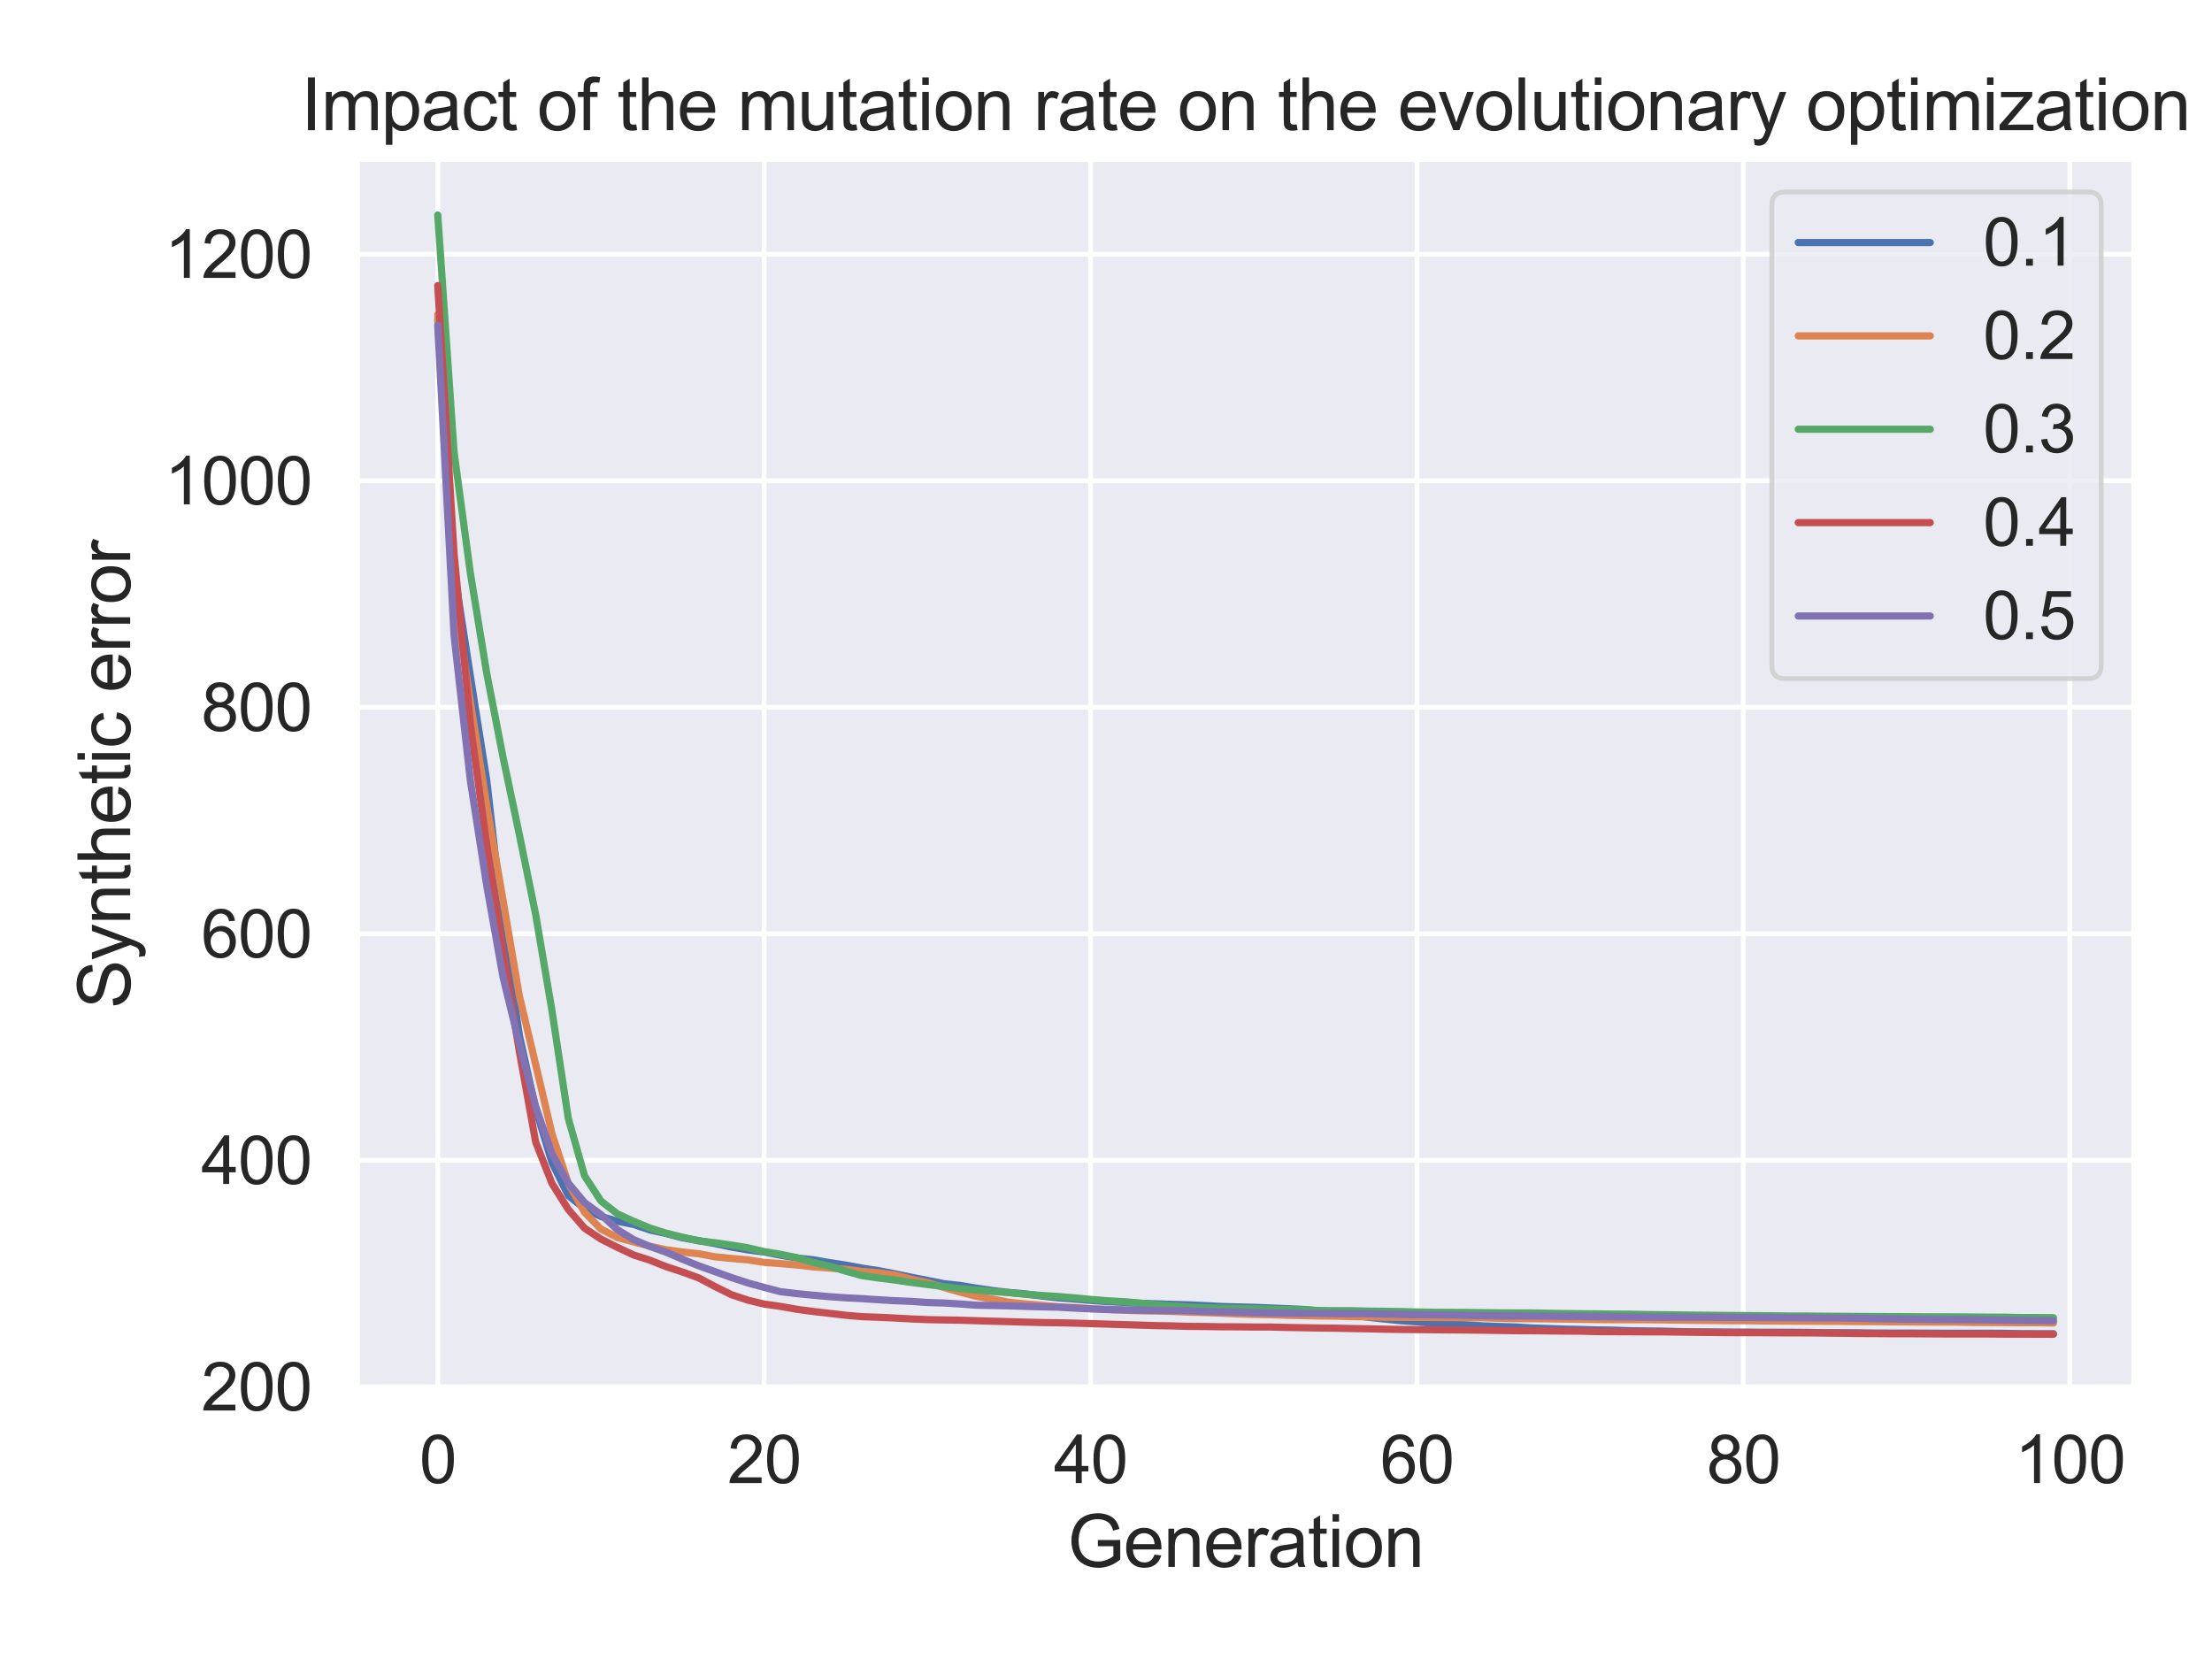 <?xml version="1.0" encoding="utf-8" standalone="no"?>
<!DOCTYPE svg PUBLIC "-//W3C//DTD SVG 1.1//EN"
  "http://www.w3.org/Graphics/SVG/1.1/DTD/svg11.dtd">
<svg xmlns:xlink="http://www.w3.org/1999/xlink" width="460.8pt" height="345.6pt" viewBox="0 0 460.8 345.6" xmlns="http://www.w3.org/2000/svg" version="1.1">
 <defs>
  <style type="text/css">*{stroke-linejoin: round; stroke-linecap: butt}</style>
 </defs>
 <g id="figure_1">
  <g id="patch_1">
   <path d="M 0 345.6 
L 460.8 345.6 
L 460.8 0 
L 0 0 
z
" style="fill: #ffffff"/>
  </g>
  <g id="axes_1">
   <g id="patch_2">
    <path d="M 74.362 289.607 
L 444.6 289.607 
L 444.6 33.12 
L 74.362 33.12 
z
" style="fill: #eaeaf2"/>
   </g>
   <g id="matplotlib.axis_1">
    <g id="xtick_1">
     <g id="line2d_1">
      <path d="M 91.191 289.607 
L 91.191 33.12 
" clip-path="url(#p3c2f47a0ef)" style="fill: none; stroke: #ffffff; stroke-linecap: round"/>
     </g>
     <g id="text_1">
      <!-- 0 -->
      <g style="fill: #262626" transform="translate(87.368 308.949) scale(0.138 -0.138)">
       <defs>
        <path id="ArialMT-30" d="M 266 2259 
Q 266 3072 433 3567 
Q 600 4063 929 4331 
Q 1259 4600 1759 4600 
Q 2128 4600 2406 4451 
Q 2684 4303 2865 4023 
Q 3047 3744 3150 3342 
Q 3253 2941 3253 2259 
Q 3253 1453 3087 958 
Q 2922 463 2592 192 
Q 2263 -78 1759 -78 
Q 1097 -78 719 397 
Q 266 969 266 2259 
z
M 844 2259 
Q 844 1131 1108 757 
Q 1372 384 1759 384 
Q 2147 384 2411 759 
Q 2675 1134 2675 2259 
Q 2675 3391 2411 3762 
Q 2147 4134 1753 4134 
Q 1366 4134 1134 3806 
Q 844 3388 844 2259 
z
" transform="scale(0.016)"/>
       </defs>
       <use xlink:href="#ArialMT-30"/>
      </g>
     </g>
    </g>
    <g id="xtick_2">
     <g id="line2d_2">
      <path d="M 159.187 289.607 
L 159.187 33.12 
" clip-path="url(#p3c2f47a0ef)" style="fill: none; stroke: #ffffff; stroke-linecap: round"/>
     </g>
     <g id="text_2">
      <!-- 20 -->
      <g style="fill: #262626" transform="translate(151.54 308.949) scale(0.138 -0.138)">
       <defs>
        <path id="ArialMT-32" d="M 3222 541 
L 3222 0 
L 194 0 
Q 188 203 259 391 
Q 375 700 629 1000 
Q 884 1300 1366 1694 
Q 2113 2306 2375 2664 
Q 2638 3022 2638 3341 
Q 2638 3675 2398 3904 
Q 2159 4134 1775 4134 
Q 1369 4134 1125 3890 
Q 881 3647 878 3216 
L 300 3275 
Q 359 3922 746 4261 
Q 1134 4600 1788 4600 
Q 2447 4600 2831 4234 
Q 3216 3869 3216 3328 
Q 3216 3053 3103 2787 
Q 2991 2522 2730 2228 
Q 2469 1934 1863 1422 
Q 1356 997 1212 845 
Q 1069 694 975 541 
L 3222 541 
z
" transform="scale(0.016)"/>
       </defs>
       <use xlink:href="#ArialMT-32"/>
       <use xlink:href="#ArialMT-30" x="55.615"/>
      </g>
     </g>
    </g>
    <g id="xtick_3">
     <g id="line2d_3">
      <path d="M 227.183 289.607 
L 227.183 33.12 
" clip-path="url(#p3c2f47a0ef)" style="fill: none; stroke: #ffffff; stroke-linecap: round"/>
     </g>
     <g id="text_3">
      <!-- 40 -->
      <g style="fill: #262626" transform="translate(219.536 308.949) scale(0.138 -0.138)">
       <defs>
        <path id="ArialMT-34" d="M 2069 0 
L 2069 1097 
L 81 1097 
L 81 1613 
L 2172 4581 
L 2631 4581 
L 2631 1613 
L 3250 1613 
L 3250 1097 
L 2631 1097 
L 2631 0 
L 2069 0 
z
M 2069 1613 
L 2069 3678 
L 634 1613 
L 2069 1613 
z
" transform="scale(0.016)"/>
       </defs>
       <use xlink:href="#ArialMT-34"/>
       <use xlink:href="#ArialMT-30" x="55.615"/>
      </g>
     </g>
    </g>
    <g id="xtick_4">
     <g id="line2d_4">
      <path d="M 295.179 289.607 
L 295.179 33.12 
" clip-path="url(#p3c2f47a0ef)" style="fill: none; stroke: #ffffff; stroke-linecap: round"/>
     </g>
     <g id="text_4">
      <!-- 60 -->
      <g style="fill: #262626" transform="translate(287.532 308.949) scale(0.138 -0.138)">
       <defs>
        <path id="ArialMT-36" d="M 3184 3459 
L 2625 3416 
Q 2550 3747 2413 3897 
Q 2184 4138 1850 4138 
Q 1581 4138 1378 3988 
Q 1113 3794 959 3422 
Q 806 3050 800 2363 
Q 1003 2672 1297 2822 
Q 1591 2972 1913 2972 
Q 2475 2972 2870 2558 
Q 3266 2144 3266 1488 
Q 3266 1056 3080 686 
Q 2894 316 2569 119 
Q 2244 -78 1831 -78 
Q 1128 -78 684 439 
Q 241 956 241 2144 
Q 241 3472 731 4075 
Q 1159 4600 1884 4600 
Q 2425 4600 2770 4297 
Q 3116 3994 3184 3459 
z
M 888 1484 
Q 888 1194 1011 928 
Q 1134 663 1356 523 
Q 1578 384 1822 384 
Q 2178 384 2434 671 
Q 2691 959 2691 1453 
Q 2691 1928 2437 2201 
Q 2184 2475 1800 2475 
Q 1419 2475 1153 2201 
Q 888 1928 888 1484 
z
" transform="scale(0.016)"/>
       </defs>
       <use xlink:href="#ArialMT-36"/>
       <use xlink:href="#ArialMT-30" x="55.615"/>
      </g>
     </g>
    </g>
    <g id="xtick_5">
     <g id="line2d_5">
      <path d="M 363.175 289.607 
L 363.175 33.12 
" clip-path="url(#p3c2f47a0ef)" style="fill: none; stroke: #ffffff; stroke-linecap: round"/>
     </g>
     <g id="text_5">
      <!-- 80 -->
      <g style="fill: #262626" transform="translate(355.528 308.949) scale(0.138 -0.138)">
       <defs>
        <path id="ArialMT-38" d="M 1131 2484 
Q 781 2613 612 2850 
Q 444 3088 444 3419 
Q 444 3919 803 4259 
Q 1163 4600 1759 4600 
Q 2359 4600 2725 4251 
Q 3091 3903 3091 3403 
Q 3091 3084 2923 2848 
Q 2756 2613 2416 2484 
Q 2838 2347 3058 2040 
Q 3278 1734 3278 1309 
Q 3278 722 2862 322 
Q 2447 -78 1769 -78 
Q 1091 -78 675 323 
Q 259 725 259 1325 
Q 259 1772 486 2073 
Q 713 2375 1131 2484 
z
M 1019 3438 
Q 1019 3113 1228 2906 
Q 1438 2700 1772 2700 
Q 2097 2700 2305 2904 
Q 2513 3109 2513 3406 
Q 2513 3716 2298 3927 
Q 2084 4138 1766 4138 
Q 1444 4138 1231 3931 
Q 1019 3725 1019 3438 
z
M 838 1322 
Q 838 1081 952 856 
Q 1066 631 1291 507 
Q 1516 384 1775 384 
Q 2178 384 2440 643 
Q 2703 903 2703 1303 
Q 2703 1709 2433 1975 
Q 2163 2241 1756 2241 
Q 1359 2241 1098 1978 
Q 838 1716 838 1322 
z
" transform="scale(0.016)"/>
       </defs>
       <use xlink:href="#ArialMT-38"/>
       <use xlink:href="#ArialMT-30" x="55.615"/>
      </g>
     </g>
    </g>
    <g id="xtick_6">
     <g id="line2d_6">
      <path d="M 431.171 289.607 
L 431.171 33.12 
" clip-path="url(#p3c2f47a0ef)" style="fill: none; stroke: #ffffff; stroke-linecap: round"/>
     </g>
     <g id="text_6">
      <!-- 100 -->
      <g style="fill: #262626" transform="translate(419.701 308.949) scale(0.138 -0.138)">
       <defs>
        <path id="ArialMT-31" d="M 2384 0 
L 1822 0 
L 1822 3584 
Q 1619 3391 1289 3197 
Q 959 3003 697 2906 
L 697 3450 
Q 1169 3672 1522 3987 
Q 1875 4303 2022 4600 
L 2384 4600 
L 2384 0 
z
" transform="scale(0.016)"/>
       </defs>
       <use xlink:href="#ArialMT-31"/>
       <use xlink:href="#ArialMT-30" x="55.615"/>
       <use xlink:href="#ArialMT-30" x="111.23"/>
      </g>
     </g>
    </g>
    <g id="text_7">
     <!-- Generation -->
     <g style="fill: #262626" transform="translate(222.376 326.419) scale(0.15 -0.15)">
      <defs>
       <path id="ArialMT-47" d="M 2638 1797 
L 2638 2334 
L 4578 2338 
L 4578 638 
Q 4131 281 3656 101 
Q 3181 -78 2681 -78 
Q 2006 -78 1454 211 
Q 903 500 622 1047 
Q 341 1594 341 2269 
Q 341 2938 620 3517 
Q 900 4097 1425 4378 
Q 1950 4659 2634 4659 
Q 3131 4659 3532 4498 
Q 3934 4338 4162 4050 
Q 4391 3763 4509 3300 
L 3963 3150 
Q 3859 3500 3706 3700 
Q 3553 3900 3268 4020 
Q 2984 4141 2638 4141 
Q 2222 4141 1919 4014 
Q 1616 3888 1430 3681 
Q 1244 3475 1141 3228 
Q 966 2803 966 2306 
Q 966 1694 1177 1281 
Q 1388 869 1791 669 
Q 2194 469 2647 469 
Q 3041 469 3416 620 
Q 3791 772 3984 944 
L 3984 1797 
L 2638 1797 
z
" transform="scale(0.016)"/>
       <path id="ArialMT-65" d="M 2694 1069 
L 3275 997 
Q 3138 488 2766 206 
Q 2394 -75 1816 -75 
Q 1088 -75 661 373 
Q 234 822 234 1631 
Q 234 2469 665 2931 
Q 1097 3394 1784 3394 
Q 2450 3394 2872 2941 
Q 3294 2488 3294 1666 
Q 3294 1616 3291 1516 
L 816 1516 
Q 847 969 1125 678 
Q 1403 388 1819 388 
Q 2128 388 2347 550 
Q 2566 713 2694 1069 
z
M 847 1978 
L 2700 1978 
Q 2663 2397 2488 2606 
Q 2219 2931 1791 2931 
Q 1403 2931 1139 2672 
Q 875 2413 847 1978 
z
" transform="scale(0.016)"/>
       <path id="ArialMT-6e" d="M 422 0 
L 422 3319 
L 928 3319 
L 928 2847 
Q 1294 3394 1984 3394 
Q 2284 3394 2536 3286 
Q 2788 3178 2913 3003 
Q 3038 2828 3088 2588 
Q 3119 2431 3119 2041 
L 3119 0 
L 2556 0 
L 2556 2019 
Q 2556 2363 2490 2533 
Q 2425 2703 2258 2804 
Q 2091 2906 1866 2906 
Q 1506 2906 1245 2678 
Q 984 2450 984 1813 
L 984 0 
L 422 0 
z
" transform="scale(0.016)"/>
       <path id="ArialMT-72" d="M 416 0 
L 416 3319 
L 922 3319 
L 922 2816 
Q 1116 3169 1280 3281 
Q 1444 3394 1641 3394 
Q 1925 3394 2219 3213 
L 2025 2691 
Q 1819 2813 1613 2813 
Q 1428 2813 1281 2702 
Q 1134 2591 1072 2394 
Q 978 2094 978 1738 
L 978 0 
L 416 0 
z
" transform="scale(0.016)"/>
       <path id="ArialMT-61" d="M 2588 409 
Q 2275 144 1986 34 
Q 1697 -75 1366 -75 
Q 819 -75 525 192 
Q 231 459 231 875 
Q 231 1119 342 1320 
Q 453 1522 633 1644 
Q 813 1766 1038 1828 
Q 1203 1872 1538 1913 
Q 2219 1994 2541 2106 
Q 2544 2222 2544 2253 
Q 2544 2597 2384 2738 
Q 2169 2928 1744 2928 
Q 1347 2928 1158 2789 
Q 969 2650 878 2297 
L 328 2372 
Q 403 2725 575 2942 
Q 747 3159 1072 3276 
Q 1397 3394 1825 3394 
Q 2250 3394 2515 3294 
Q 2781 3194 2906 3042 
Q 3031 2891 3081 2659 
Q 3109 2516 3109 2141 
L 3109 1391 
Q 3109 606 3145 398 
Q 3181 191 3288 0 
L 2700 0 
Q 2613 175 2588 409 
z
M 2541 1666 
Q 2234 1541 1622 1453 
Q 1275 1403 1131 1340 
Q 988 1278 909 1158 
Q 831 1038 831 891 
Q 831 666 1001 516 
Q 1172 366 1500 366 
Q 1825 366 2078 508 
Q 2331 650 2450 897 
Q 2541 1088 2541 1459 
L 2541 1666 
z
" transform="scale(0.016)"/>
       <path id="ArialMT-74" d="M 1650 503 
L 1731 6 
Q 1494 -44 1306 -44 
Q 1000 -44 831 53 
Q 663 150 594 308 
Q 525 466 525 972 
L 525 2881 
L 113 2881 
L 113 3319 
L 525 3319 
L 525 4141 
L 1084 4478 
L 1084 3319 
L 1650 3319 
L 1650 2881 
L 1084 2881 
L 1084 941 
Q 1084 700 1114 631 
Q 1144 563 1211 522 
Q 1278 481 1403 481 
Q 1497 481 1650 503 
z
" transform="scale(0.016)"/>
       <path id="ArialMT-69" d="M 425 3934 
L 425 4581 
L 988 4581 
L 988 3934 
L 425 3934 
z
M 425 0 
L 425 3319 
L 988 3319 
L 988 0 
L 425 0 
z
" transform="scale(0.016)"/>
       <path id="ArialMT-6f" d="M 213 1659 
Q 213 2581 725 3025 
Q 1153 3394 1769 3394 
Q 2453 3394 2887 2945 
Q 3322 2497 3322 1706 
Q 3322 1066 3130 698 
Q 2938 331 2570 128 
Q 2203 -75 1769 -75 
Q 1072 -75 642 372 
Q 213 819 213 1659 
z
M 791 1659 
Q 791 1022 1069 705 
Q 1347 388 1769 388 
Q 2188 388 2466 706 
Q 2744 1025 2744 1678 
Q 2744 2294 2464 2611 
Q 2184 2928 1769 2928 
Q 1347 2928 1069 2612 
Q 791 2297 791 1659 
z
" transform="scale(0.016)"/>
      </defs>
      <use xlink:href="#ArialMT-47"/>
      <use xlink:href="#ArialMT-65" x="77.783"/>
      <use xlink:href="#ArialMT-6e" x="133.398"/>
      <use xlink:href="#ArialMT-65" x="189.014"/>
      <use xlink:href="#ArialMT-72" x="244.629"/>
      <use xlink:href="#ArialMT-61" x="277.93"/>
      <use xlink:href="#ArialMT-74" x="333.545"/>
      <use xlink:href="#ArialMT-69" x="361.328"/>
      <use xlink:href="#ArialMT-6f" x="383.545"/>
      <use xlink:href="#ArialMT-6e" x="439.16"/>
     </g>
    </g>
   </g>
   <g id="matplotlib.axis_2">
    <g id="ytick_1">
     <g id="line2d_7">
      <path d="M 74.362 288.906 
L 444.6 288.906 
" clip-path="url(#p3c2f47a0ef)" style="fill: none; stroke: #ffffff; stroke-linecap: round"/>
     </g>
     <g id="text_8">
      <!-- 200 -->
      <g style="fill: #262626" transform="translate(41.923 293.827) scale(0.138 -0.138)">
       <use xlink:href="#ArialMT-32"/>
       <use xlink:href="#ArialMT-30" x="55.615"/>
       <use xlink:href="#ArialMT-30" x="111.23"/>
      </g>
     </g>
    </g>
    <g id="ytick_2">
     <g id="line2d_8">
      <path d="M 74.362 241.719 
L 444.6 241.719 
" clip-path="url(#p3c2f47a0ef)" style="fill: none; stroke: #ffffff; stroke-linecap: round"/>
     </g>
     <g id="text_9">
      <!-- 400 -->
      <g style="fill: #262626" transform="translate(41.923 246.64) scale(0.138 -0.138)">
       <use xlink:href="#ArialMT-34"/>
       <use xlink:href="#ArialMT-30" x="55.615"/>
       <use xlink:href="#ArialMT-30" x="111.23"/>
      </g>
     </g>
    </g>
    <g id="ytick_3">
     <g id="line2d_9">
      <path d="M 74.362 194.532 
L 444.6 194.532 
" clip-path="url(#p3c2f47a0ef)" style="fill: none; stroke: #ffffff; stroke-linecap: round"/>
     </g>
     <g id="text_10">
      <!-- 600 -->
      <g style="fill: #262626" transform="translate(41.923 199.453) scale(0.138 -0.138)">
       <use xlink:href="#ArialMT-36"/>
       <use xlink:href="#ArialMT-30" x="55.615"/>
       <use xlink:href="#ArialMT-30" x="111.23"/>
      </g>
     </g>
    </g>
    <g id="ytick_4">
     <g id="line2d_10">
      <path d="M 74.362 147.346 
L 444.6 147.346 
" clip-path="url(#p3c2f47a0ef)" style="fill: none; stroke: #ffffff; stroke-linecap: round"/>
     </g>
     <g id="text_11">
      <!-- 800 -->
      <g style="fill: #262626" transform="translate(41.923 152.267) scale(0.138 -0.138)">
       <use xlink:href="#ArialMT-38"/>
       <use xlink:href="#ArialMT-30" x="55.615"/>
       <use xlink:href="#ArialMT-30" x="111.23"/>
      </g>
     </g>
    </g>
    <g id="ytick_5">
     <g id="line2d_11">
      <path d="M 74.362 100.159 
L 444.6 100.159 
" clip-path="url(#p3c2f47a0ef)" style="fill: none; stroke: #ffffff; stroke-linecap: round"/>
     </g>
     <g id="text_12">
      <!-- 1000 -->
      <g style="fill: #262626" transform="translate(34.277 105.08) scale(0.138 -0.138)">
       <use xlink:href="#ArialMT-31"/>
       <use xlink:href="#ArialMT-30" x="55.615"/>
       <use xlink:href="#ArialMT-30" x="111.23"/>
       <use xlink:href="#ArialMT-30" x="166.846"/>
      </g>
     </g>
    </g>
    <g id="ytick_6">
     <g id="line2d_12">
      <path d="M 74.362 52.972 
L 444.6 52.972 
" clip-path="url(#p3c2f47a0ef)" style="fill: none; stroke: #ffffff; stroke-linecap: round"/>
     </g>
     <g id="text_13">
      <!-- 1200 -->
      <g style="fill: #262626" transform="translate(34.277 57.893) scale(0.138 -0.138)">
       <use xlink:href="#ArialMT-31"/>
       <use xlink:href="#ArialMT-32" x="55.615"/>
       <use xlink:href="#ArialMT-30" x="111.23"/>
       <use xlink:href="#ArialMT-30" x="166.846"/>
      </g>
     </g>
    </g>
    <g id="text_14">
     <!-- Synthetic error -->
     <g style="fill: #262626" transform="translate(27.12 210.129) rotate(-90) scale(0.15 -0.15)">
      <defs>
       <path id="ArialMT-53" d="M 288 1472 
L 859 1522 
Q 900 1178 1048 958 
Q 1197 738 1509 602 
Q 1822 466 2213 466 
Q 2559 466 2825 569 
Q 3091 672 3220 851 
Q 3350 1031 3350 1244 
Q 3350 1459 3225 1620 
Q 3100 1781 2813 1891 
Q 2628 1963 1997 2114 
Q 1366 2266 1113 2400 
Q 784 2572 623 2826 
Q 463 3081 463 3397 
Q 463 3744 659 4045 
Q 856 4347 1234 4503 
Q 1613 4659 2075 4659 
Q 2584 4659 2973 4495 
Q 3363 4331 3572 4012 
Q 3781 3694 3797 3291 
L 3216 3247 
Q 3169 3681 2898 3903 
Q 2628 4125 2100 4125 
Q 1550 4125 1298 3923 
Q 1047 3722 1047 3438 
Q 1047 3191 1225 3031 
Q 1400 2872 2139 2705 
Q 2878 2538 3153 2413 
Q 3553 2228 3743 1945 
Q 3934 1663 3934 1294 
Q 3934 928 3725 604 
Q 3516 281 3123 101 
Q 2731 -78 2241 -78 
Q 1619 -78 1198 103 
Q 778 284 539 648 
Q 300 1013 288 1472 
z
" transform="scale(0.016)"/>
       <path id="ArialMT-79" d="M 397 -1278 
L 334 -750 
Q 519 -800 656 -800 
Q 844 -800 956 -737 
Q 1069 -675 1141 -563 
Q 1194 -478 1313 -144 
Q 1328 -97 1363 -6 
L 103 3319 
L 709 3319 
L 1400 1397 
Q 1534 1031 1641 628 
Q 1738 1016 1872 1384 
L 2581 3319 
L 3144 3319 
L 1881 -56 
Q 1678 -603 1566 -809 
Q 1416 -1088 1222 -1217 
Q 1028 -1347 759 -1347 
Q 597 -1347 397 -1278 
z
" transform="scale(0.016)"/>
       <path id="ArialMT-68" d="M 422 0 
L 422 4581 
L 984 4581 
L 984 2938 
Q 1378 3394 1978 3394 
Q 2347 3394 2619 3248 
Q 2891 3103 3008 2847 
Q 3125 2591 3125 2103 
L 3125 0 
L 2563 0 
L 2563 2103 
Q 2563 2525 2380 2717 
Q 2197 2909 1863 2909 
Q 1613 2909 1392 2779 
Q 1172 2650 1078 2428 
Q 984 2206 984 1816 
L 984 0 
L 422 0 
z
" transform="scale(0.016)"/>
       <path id="ArialMT-63" d="M 2588 1216 
L 3141 1144 
Q 3050 572 2676 248 
Q 2303 -75 1759 -75 
Q 1078 -75 664 370 
Q 250 816 250 1647 
Q 250 2184 428 2587 
Q 606 2991 970 3192 
Q 1334 3394 1763 3394 
Q 2303 3394 2647 3120 
Q 2991 2847 3088 2344 
L 2541 2259 
Q 2463 2594 2264 2762 
Q 2066 2931 1784 2931 
Q 1359 2931 1093 2626 
Q 828 2322 828 1663 
Q 828 994 1084 691 
Q 1341 388 1753 388 
Q 2084 388 2306 591 
Q 2528 794 2588 1216 
z
" transform="scale(0.016)"/>
       <path id="ArialMT-20" transform="scale(0.016)"/>
      </defs>
      <use xlink:href="#ArialMT-53"/>
      <use xlink:href="#ArialMT-79" x="66.699"/>
      <use xlink:href="#ArialMT-6e" x="116.699"/>
      <use xlink:href="#ArialMT-74" x="172.314"/>
      <use xlink:href="#ArialMT-68" x="200.098"/>
      <use xlink:href="#ArialMT-65" x="255.713"/>
      <use xlink:href="#ArialMT-74" x="311.328"/>
      <use xlink:href="#ArialMT-69" x="339.111"/>
      <use xlink:href="#ArialMT-63" x="361.328"/>
      <use xlink:href="#ArialMT-20" x="411.328"/>
      <use xlink:href="#ArialMT-65" x="439.111"/>
      <use xlink:href="#ArialMT-72" x="494.727"/>
      <use xlink:href="#ArialMT-72" x="528.027"/>
      <use xlink:href="#ArialMT-6f" x="561.328"/>
      <use xlink:href="#ArialMT-72" x="616.943"/>
     </g>
    </g>
   </g>
   <g id="line2d_13">
    <path d="M 91.191 66.614 
L 94.591 118.832 
L 97.99 140.903 
L 101.39 162.527 
L 104.79 192.338 
L 108.19 215.711 
L 111.59 230.952 
L 114.989 242.174 
L 118.389 249.056 
L 121.789 251.792 
L 125.189 253.41 
L 128.589 254.4 
L 131.988 255.072 
L 135.388 256.224 
L 138.788 256.983 
L 142.188 257.868 
L 145.588 258.455 
L 148.987 259.068 
L 152.387 259.794 
L 155.787 260.372 
L 159.187 260.818 
L 162.587 261.474 
L 165.986 262.06 
L 169.386 262.426 
L 172.786 263.017 
L 176.186 263.541 
L 179.586 264.168 
L 182.985 264.693 
L 186.385 265.345 
L 189.785 266.058 
L 193.185 266.725 
L 196.585 267.401 
L 199.984 267.777 
L 203.384 268.341 
L 206.784 268.839 
L 210.184 269.246 
L 213.584 269.537 
L 216.983 269.982 
L 220.383 270.357 
L 223.783 270.608 
L 227.183 270.897 
L 230.583 271.142 
L 233.982 271.304 
L 237.382 271.514 
L 240.782 271.602 
L 244.182 271.727 
L 247.582 271.819 
L 250.981 271.981 
L 254.381 272.156 
L 257.781 272.251 
L 261.181 272.335 
L 264.581 272.47 
L 267.98 272.62 
L 271.38 272.771 
L 274.78 273.059 
L 278.18 273.395 
L 281.58 273.906 
L 284.979 274.409 
L 288.379 274.778 
L 291.779 275.125 
L 295.179 275.364 
L 298.579 275.682 
L 301.978 275.754 
L 305.378 275.971 
L 308.778 276.2 
L 312.178 276.33 
L 315.578 276.425 
L 318.977 276.633 
L 322.377 276.748 
L 325.777 276.876 
L 329.177 276.946 
L 332.577 277.049 
L 335.976 277.085 
L 339.376 277.211 
L 342.776 277.256 
L 346.176 277.297 
L 349.576 277.388 
L 352.975 277.452 
L 356.375 277.468 
L 359.775 277.49 
L 363.175 277.504 
L 366.575 277.532 
L 369.974 277.532 
L 373.374 277.54 
L 376.774 277.564 
L 380.174 277.632 
L 383.574 277.641 
L 386.973 277.641 
L 390.373 277.691 
L 393.773 277.706 
L 397.173 277.712 
L 400.573 277.72 
L 403.972 277.74 
L 407.372 277.743 
L 410.772 277.743 
L 414.172 277.745 
L 417.572 277.765 
L 420.971 277.826 
L 424.371 277.843 
L 427.771 277.844 
" clip-path="url(#p3c2f47a0ef)" style="fill: none; stroke: #4c72b0; stroke-width: 1.5; stroke-linecap: round"/>
   </g>
   <g id="line2d_14">
    <path d="M 91.191 65.53 
L 94.591 123.08 
L 97.99 146.2 
L 101.39 167.69 
L 104.79 187.532 
L 108.19 207.479 
L 111.59 221.752 
L 114.989 236.192 
L 118.389 246.519 
L 121.789 252.562 
L 125.189 256.036 
L 128.589 257.788 
L 131.988 258.711 
L 135.388 259.618 
L 138.788 260.345 
L 142.188 260.822 
L 145.588 261.181 
L 148.987 261.819 
L 152.387 262.16 
L 155.787 262.45 
L 159.187 262.974 
L 162.587 263.227 
L 165.986 263.516 
L 169.386 263.909 
L 172.786 264.166 
L 176.186 264.406 
L 179.586 264.852 
L 182.985 265.134 
L 186.385 265.584 
L 189.785 266.466 
L 193.185 267.183 
L 196.585 268.196 
L 199.984 269.168 
L 203.384 270.055 
L 206.784 270.626 
L 210.184 271.282 
L 213.584 271.631 
L 216.983 271.919 
L 220.383 272.214 
L 223.783 272.362 
L 227.183 272.62 
L 230.583 272.811 
L 233.982 272.942 
L 237.382 273.063 
L 240.782 273.108 
L 244.182 273.189 
L 247.582 273.337 
L 250.981 273.436 
L 254.381 273.567 
L 257.781 273.719 
L 261.181 273.819 
L 264.581 273.872 
L 267.98 274.006 
L 271.38 274.074 
L 274.78 274.158 
L 278.18 274.184 
L 281.58 274.279 
L 284.979 274.308 
L 288.379 274.407 
L 291.779 274.425 
L 295.179 274.443 
L 298.579 274.456 
L 301.978 274.492 
L 305.378 274.51 
L 308.778 274.521 
L 312.178 274.621 
L 315.578 274.7 
L 318.977 274.707 
L 322.377 274.747 
L 325.777 274.789 
L 329.177 274.834 
L 332.577 274.889 
L 335.976 274.918 
L 339.376 274.92 
L 342.776 274.921 
L 346.176 274.954 
L 349.576 275.007 
L 352.975 275.049 
L 356.375 275.082 
L 359.775 275.121 
L 363.175 275.128 
L 366.575 275.176 
L 369.974 275.203 
L 373.374 275.221 
L 376.774 275.235 
L 380.174 275.261 
L 383.574 275.265 
L 386.973 275.316 
L 390.373 275.328 
L 393.773 275.36 
L 397.173 275.377 
L 400.573 275.409 
L 403.972 275.422 
L 407.372 275.422 
L 410.772 275.489 
L 414.172 275.515 
L 417.572 275.525 
L 420.971 275.546 
L 424.371 275.548 
L 427.771 275.606 
" clip-path="url(#p3c2f47a0ef)" style="fill: none; stroke: #dd8452; stroke-width: 1.5; stroke-linecap: round"/>
   </g>
   <g id="line2d_15">
    <path d="M 91.191 44.778 
L 94.591 94.195 
L 97.99 119.41 
L 101.39 140.237 
L 104.79 157.731 
L 108.19 173.868 
L 111.59 190.507 
L 114.989 210.562 
L 118.389 232.993 
L 121.789 244.983 
L 125.189 250.189 
L 128.589 252.853 
L 131.988 254.415 
L 135.388 255.824 
L 138.788 256.907 
L 142.188 257.728 
L 145.588 258.517 
L 148.987 258.888 
L 152.387 259.377 
L 155.787 259.934 
L 159.187 260.734 
L 162.587 261.289 
L 165.986 261.992 
L 169.386 262.977 
L 172.786 263.768 
L 176.186 264.801 
L 179.586 265.747 
L 182.985 266.226 
L 186.385 266.652 
L 189.785 267.155 
L 193.185 267.585 
L 196.585 268.019 
L 199.984 268.426 
L 203.384 268.735 
L 206.784 269.041 
L 210.184 269.263 
L 213.584 269.62 
L 216.983 269.868 
L 220.383 270.081 
L 223.783 270.358 
L 227.183 270.688 
L 230.583 270.963 
L 233.982 271.154 
L 237.382 271.434 
L 240.782 271.806 
L 244.182 272.03 
L 247.582 272.283 
L 250.981 272.412 
L 254.381 272.524 
L 257.781 272.563 
L 261.181 272.661 
L 264.581 272.706 
L 267.98 272.772 
L 271.38 272.852 
L 274.78 273.008 
L 278.18 273.041 
L 281.58 273.045 
L 284.979 273.125 
L 288.379 273.17 
L 291.779 273.222 
L 295.179 273.311 
L 298.579 273.367 
L 301.978 273.386 
L 305.378 273.402 
L 308.778 273.447 
L 312.178 273.488 
L 315.578 273.508 
L 318.977 273.513 
L 322.377 273.572 
L 325.777 273.633 
L 329.177 273.669 
L 332.577 273.705 
L 335.976 273.748 
L 339.376 273.767 
L 342.776 273.836 
L 346.176 273.882 
L 349.576 273.921 
L 352.975 273.967 
L 356.375 273.995 
L 359.775 274.031 
L 363.175 274.05 
L 366.575 274.086 
L 369.974 274.119 
L 373.374 274.159 
L 376.774 274.161 
L 380.174 274.195 
L 383.574 274.214 
L 386.973 274.234 
L 390.373 274.26 
L 393.773 274.279 
L 397.173 274.29 
L 400.573 274.315 
L 403.972 274.316 
L 407.372 274.331 
L 410.772 274.353 
L 414.172 274.378 
L 417.572 274.396 
L 420.971 274.467 
L 424.371 274.469 
L 427.771 274.5 
" clip-path="url(#p3c2f47a0ef)" style="fill: none; stroke: #55a868; stroke-width: 1.5; stroke-linecap: round"/>
   </g>
   <g id="line2d_16">
    <path d="M 91.191 59.481 
L 94.591 115.341 
L 97.99 150.91 
L 101.39 175.98 
L 104.79 198.355 
L 108.19 219.025 
L 111.59 237.909 
L 114.989 246.544 
L 118.389 251.954 
L 121.789 255.865 
L 125.189 258.124 
L 128.589 259.834 
L 131.988 261.433 
L 135.388 262.524 
L 138.788 263.878 
L 142.188 264.989 
L 145.588 266.227 
L 148.987 268.031 
L 152.387 269.716 
L 155.787 270.843 
L 159.187 271.665 
L 162.587 272.146 
L 165.986 272.748 
L 169.386 273.202 
L 172.786 273.593 
L 176.186 273.997 
L 179.586 274.283 
L 182.985 274.408 
L 186.385 274.567 
L 189.785 274.758 
L 193.185 274.902 
L 196.585 274.965 
L 199.984 275.021 
L 203.384 275.127 
L 206.784 275.233 
L 210.184 275.324 
L 213.584 275.423 
L 216.983 275.509 
L 220.383 275.554 
L 223.783 275.628 
L 227.183 275.729 
L 230.583 275.833 
L 233.982 275.941 
L 237.382 276.043 
L 240.782 276.15 
L 244.182 276.21 
L 247.582 276.311 
L 250.981 276.333 
L 254.381 276.392 
L 257.781 276.402 
L 261.181 276.442 
L 264.581 276.444 
L 267.98 276.53 
L 271.38 276.587 
L 274.78 276.647 
L 278.18 276.685 
L 281.58 276.76 
L 284.979 276.817 
L 288.379 276.893 
L 291.779 276.951 
L 295.179 276.977 
L 298.579 277.012 
L 301.978 277.045 
L 305.378 277.068 
L 308.778 277.104 
L 312.178 277.154 
L 315.578 277.208 
L 318.977 277.217 
L 322.377 277.254 
L 325.777 277.287 
L 329.177 277.308 
L 332.577 277.39 
L 335.976 277.415 
L 339.376 277.426 
L 342.776 277.448 
L 346.176 277.452 
L 349.576 277.495 
L 352.975 277.524 
L 356.375 277.57 
L 359.775 277.611 
L 363.175 277.622 
L 366.575 277.623 
L 369.974 277.651 
L 373.374 277.659 
L 376.774 277.67 
L 380.174 277.68 
L 383.574 277.727 
L 386.973 277.797 
L 390.373 277.805 
L 393.773 277.839 
L 397.173 277.839 
L 400.573 277.86 
L 403.972 277.885 
L 407.372 277.895 
L 410.772 277.895 
L 414.172 277.897 
L 417.572 277.926 
L 420.971 277.926 
L 424.371 277.944 
L 427.771 277.949 
" clip-path="url(#p3c2f47a0ef)" style="fill: none; stroke: #c44e52; stroke-width: 1.5; stroke-linecap: round"/>
   </g>
   <g id="line2d_17">
    <path d="M 91.191 67.763 
L 94.591 132.368 
L 97.99 162.64 
L 101.39 184.456 
L 104.79 203.533 
L 108.19 217.461 
L 111.59 230.501 
L 114.989 240.388 
L 118.389 246.46 
L 121.789 250.53 
L 125.189 253.023 
L 128.589 256.138 
L 131.988 258.236 
L 135.388 259.662 
L 138.788 260.869 
L 142.188 262.33 
L 145.588 263.707 
L 148.987 264.92 
L 152.387 266.14 
L 155.787 267.253 
L 159.187 268.193 
L 162.587 269.076 
L 165.986 269.486 
L 169.386 269.816 
L 172.786 270.121 
L 176.186 270.356 
L 179.586 270.528 
L 182.985 270.759 
L 186.385 270.958 
L 189.785 271.096 
L 193.185 271.334 
L 196.585 271.438 
L 199.984 271.64 
L 203.384 271.899 
L 206.784 271.964 
L 210.184 272.038 
L 213.584 272.146 
L 216.983 272.245 
L 220.383 272.305 
L 223.783 272.501 
L 227.183 272.658 
L 230.583 272.768 
L 233.982 272.857 
L 237.382 272.927 
L 240.782 272.974 
L 244.182 273.006 
L 247.582 273.05 
L 250.981 273.216 
L 254.381 273.284 
L 257.781 273.32 
L 261.181 273.457 
L 264.581 273.51 
L 267.98 273.553 
L 271.38 273.59 
L 274.78 273.591 
L 278.18 273.659 
L 281.58 273.669 
L 284.979 273.669 
L 288.379 273.745 
L 291.779 273.819 
L 295.179 273.88 
L 298.579 273.899 
L 301.978 273.931 
L 305.378 274.014 
L 308.778 274.087 
L 312.178 274.119 
L 315.578 274.122 
L 318.977 274.157 
L 322.377 274.175 
L 325.777 274.215 
L 329.177 274.227 
L 332.577 274.287 
L 335.976 274.306 
L 339.376 274.342 
L 342.776 274.393 
L 346.176 274.409 
L 349.576 274.412 
L 352.975 274.414 
L 356.375 274.418 
L 359.775 274.437 
L 363.175 274.453 
L 366.575 274.47 
L 369.974 274.485 
L 373.374 274.5 
L 376.774 274.536 
L 380.174 274.561 
L 383.574 274.561 
L 386.973 274.617 
L 390.373 274.696 
L 393.773 274.754 
L 397.173 274.806 
L 400.573 274.834 
L 403.972 274.873 
L 407.372 274.905 
L 410.772 274.913 
L 414.172 274.973 
L 417.572 275.023 
L 420.971 275.048 
L 424.371 275.092 
L 427.771 275.125 
" clip-path="url(#p3c2f47a0ef)" style="fill: none; stroke: #8172b3; stroke-width: 1.5; stroke-linecap: round"/>
   </g>
   <g id="patch_3">
    <path d="M 74.362 289.607 
L 74.362 33.12 
" style="fill: none; stroke: #ffffff; stroke-width: 1.25; stroke-linejoin: miter; stroke-linecap: square"/>
   </g>
   <g id="patch_4">
    <path d="M 444.6 289.607 
L 444.6 33.12 
" style="fill: none; stroke: #ffffff; stroke-width: 1.25; stroke-linejoin: miter; stroke-linecap: square"/>
   </g>
   <g id="patch_5">
    <path d="M 74.362 289.607 
L 444.6 289.607 
" style="fill: none; stroke: #ffffff; stroke-width: 1.25; stroke-linejoin: miter; stroke-linecap: square"/>
   </g>
   <g id="patch_6">
    <path d="M 74.362 33.12 
L 444.6 33.12 
" style="fill: none; stroke: #ffffff; stroke-width: 1.25; stroke-linejoin: miter; stroke-linecap: square"/>
   </g>
   <g id="text_15">
    <!-- Impact of the mutation rate on the evolutionary optimization -->
    <g style="fill: #262626" transform="translate(62.72 27.12) scale(0.15 -0.15)">
     <defs>
      <path id="ArialMT-49" d="M 597 0 
L 597 4581 
L 1203 4581 
L 1203 0 
L 597 0 
z
" transform="scale(0.016)"/>
      <path id="ArialMT-6d" d="M 422 0 
L 422 3319 
L 925 3319 
L 925 2853 
Q 1081 3097 1340 3245 
Q 1600 3394 1931 3394 
Q 2300 3394 2536 3241 
Q 2772 3088 2869 2813 
Q 3263 3394 3894 3394 
Q 4388 3394 4653 3120 
Q 4919 2847 4919 2278 
L 4919 0 
L 4359 0 
L 4359 2091 
Q 4359 2428 4304 2576 
Q 4250 2725 4106 2815 
Q 3963 2906 3769 2906 
Q 3419 2906 3187 2673 
Q 2956 2441 2956 1928 
L 2956 0 
L 2394 0 
L 2394 2156 
Q 2394 2531 2256 2718 
Q 2119 2906 1806 2906 
Q 1569 2906 1367 2781 
Q 1166 2656 1075 2415 
Q 984 2175 984 1722 
L 984 0 
L 422 0 
z
" transform="scale(0.016)"/>
      <path id="ArialMT-70" d="M 422 -1272 
L 422 3319 
L 934 3319 
L 934 2888 
Q 1116 3141 1344 3267 
Q 1572 3394 1897 3394 
Q 2322 3394 2647 3175 
Q 2972 2956 3137 2557 
Q 3303 2159 3303 1684 
Q 3303 1175 3120 767 
Q 2938 359 2589 142 
Q 2241 -75 1856 -75 
Q 1575 -75 1351 44 
Q 1128 163 984 344 
L 984 -1272 
L 422 -1272 
z
M 931 1641 
Q 931 1000 1190 694 
Q 1450 388 1819 388 
Q 2194 388 2461 705 
Q 2728 1022 2728 1688 
Q 2728 2322 2467 2637 
Q 2206 2953 1844 2953 
Q 1484 2953 1207 2617 
Q 931 2281 931 1641 
z
" transform="scale(0.016)"/>
      <path id="ArialMT-66" d="M 556 0 
L 556 2881 
L 59 2881 
L 59 3319 
L 556 3319 
L 556 3672 
Q 556 4006 616 4169 
Q 697 4388 901 4523 
Q 1106 4659 1475 4659 
Q 1713 4659 2000 4603 
L 1916 4113 
Q 1741 4144 1584 4144 
Q 1328 4144 1222 4034 
Q 1116 3925 1116 3625 
L 1116 3319 
L 1763 3319 
L 1763 2881 
L 1116 2881 
L 1116 0 
L 556 0 
z
" transform="scale(0.016)"/>
      <path id="ArialMT-75" d="M 2597 0 
L 2597 488 
Q 2209 -75 1544 -75 
Q 1250 -75 995 37 
Q 741 150 617 320 
Q 494 491 444 738 
Q 409 903 409 1263 
L 409 3319 
L 972 3319 
L 972 1478 
Q 972 1038 1006 884 
Q 1059 663 1231 536 
Q 1403 409 1656 409 
Q 1909 409 2131 539 
Q 2353 669 2445 892 
Q 2538 1116 2538 1541 
L 2538 3319 
L 3100 3319 
L 3100 0 
L 2597 0 
z
" transform="scale(0.016)"/>
      <path id="ArialMT-76" d="M 1344 0 
L 81 3319 
L 675 3319 
L 1388 1331 
Q 1503 1009 1600 663 
Q 1675 925 1809 1294 
L 2547 3319 
L 3125 3319 
L 1869 0 
L 1344 0 
z
" transform="scale(0.016)"/>
      <path id="ArialMT-6c" d="M 409 0 
L 409 4581 
L 972 4581 
L 972 0 
L 409 0 
z
" transform="scale(0.016)"/>
      <path id="ArialMT-7a" d="M 125 0 
L 125 456 
L 2238 2881 
Q 1878 2863 1603 2863 
L 250 2863 
L 250 3319 
L 2963 3319 
L 2963 2947 
L 1166 841 
L 819 456 
Q 1197 484 1528 484 
L 3063 484 
L 3063 0 
L 125 0 
z
" transform="scale(0.016)"/>
     </defs>
     <use xlink:href="#ArialMT-49"/>
     <use xlink:href="#ArialMT-6d" x="27.783"/>
     <use xlink:href="#ArialMT-70" x="111.084"/>
     <use xlink:href="#ArialMT-61" x="166.699"/>
     <use xlink:href="#ArialMT-63" x="222.314"/>
     <use xlink:href="#ArialMT-74" x="272.314"/>
     <use xlink:href="#ArialMT-20" x="300.098"/>
     <use xlink:href="#ArialMT-6f" x="327.881"/>
     <use xlink:href="#ArialMT-66" x="383.496"/>
     <use xlink:href="#ArialMT-20" x="411.279"/>
     <use xlink:href="#ArialMT-74" x="439.062"/>
     <use xlink:href="#ArialMT-68" x="466.846"/>
     <use xlink:href="#ArialMT-65" x="522.461"/>
     <use xlink:href="#ArialMT-20" x="578.076"/>
     <use xlink:href="#ArialMT-6d" x="605.859"/>
     <use xlink:href="#ArialMT-75" x="689.16"/>
     <use xlink:href="#ArialMT-74" x="744.775"/>
     <use xlink:href="#ArialMT-61" x="772.559"/>
     <use xlink:href="#ArialMT-74" x="828.174"/>
     <use xlink:href="#ArialMT-69" x="855.957"/>
     <use xlink:href="#ArialMT-6f" x="878.174"/>
     <use xlink:href="#ArialMT-6e" x="933.789"/>
     <use xlink:href="#ArialMT-20" x="989.404"/>
     <use xlink:href="#ArialMT-72" x="1017.188"/>
     <use xlink:href="#ArialMT-61" x="1050.488"/>
     <use xlink:href="#ArialMT-74" x="1106.104"/>
     <use xlink:href="#ArialMT-65" x="1133.887"/>
     <use xlink:href="#ArialMT-20" x="1189.502"/>
     <use xlink:href="#ArialMT-6f" x="1217.285"/>
     <use xlink:href="#ArialMT-6e" x="1272.9"/>
     <use xlink:href="#ArialMT-20" x="1328.516"/>
     <use xlink:href="#ArialMT-74" x="1356.299"/>
     <use xlink:href="#ArialMT-68" x="1384.082"/>
     <use xlink:href="#ArialMT-65" x="1439.697"/>
     <use xlink:href="#ArialMT-20" x="1495.312"/>
     <use xlink:href="#ArialMT-65" x="1523.096"/>
     <use xlink:href="#ArialMT-76" x="1578.711"/>
     <use xlink:href="#ArialMT-6f" x="1628.711"/>
     <use xlink:href="#ArialMT-6c" x="1684.326"/>
     <use xlink:href="#ArialMT-75" x="1706.543"/>
     <use xlink:href="#ArialMT-74" x="1762.158"/>
     <use xlink:href="#ArialMT-69" x="1789.941"/>
     <use xlink:href="#ArialMT-6f" x="1812.158"/>
     <use xlink:href="#ArialMT-6e" x="1867.773"/>
     <use xlink:href="#ArialMT-61" x="1923.389"/>
     <use xlink:href="#ArialMT-72" x="1979.004"/>
     <use xlink:href="#ArialMT-79" x="2012.305"/>
     <use xlink:href="#ArialMT-20" x="2062.305"/>
     <use xlink:href="#ArialMT-6f" x="2090.088"/>
     <use xlink:href="#ArialMT-70" x="2145.703"/>
     <use xlink:href="#ArialMT-74" x="2201.318"/>
     <use xlink:href="#ArialMT-69" x="2229.102"/>
     <use xlink:href="#ArialMT-6d" x="2251.318"/>
     <use xlink:href="#ArialMT-69" x="2334.619"/>
     <use xlink:href="#ArialMT-7a" x="2356.836"/>
     <use xlink:href="#ArialMT-61" x="2406.836"/>
     <use xlink:href="#ArialMT-74" x="2462.451"/>
     <use xlink:href="#ArialMT-69" x="2490.234"/>
     <use xlink:href="#ArialMT-6f" x="2512.451"/>
     <use xlink:href="#ArialMT-6e" x="2568.066"/>
    </g>
   </g>
   <g id="legend_1">
    <g id="patch_7">
     <path d="M 371.863 141.369 
L 434.975 141.369 
Q 437.725 141.369 437.725 138.619 
L 437.725 42.745 
Q 437.725 39.995 434.975 39.995 
L 371.863 39.995 
Q 369.113 39.995 369.113 42.745 
L 369.113 138.619 
Q 369.113 141.369 371.863 141.369 
z
" style="fill: #eaeaf2; opacity: 0.8; stroke: #cccccc; stroke-linejoin: miter"/>
    </g>
    <g id="line2d_18">
     <path d="M 374.613 50.524 
L 388.363 50.524 
L 402.113 50.524 
" style="fill: none; stroke: #4c72b0; stroke-width: 1.5; stroke-linecap: round"/>
    </g>
    <g id="text_16">
     <!-- 0.1 -->
     <g style="fill: #262626" transform="translate(413.113 55.337) scale(0.138 -0.138)">
      <defs>
       <path id="ArialMT-2e" d="M 581 0 
L 581 641 
L 1222 641 
L 1222 0 
L 581 0 
z
" transform="scale(0.016)"/>
      </defs>
      <use xlink:href="#ArialMT-30"/>
      <use xlink:href="#ArialMT-2e" x="55.615"/>
      <use xlink:href="#ArialMT-31" x="83.398"/>
     </g>
    </g>
    <g id="line2d_19">
     <path d="M 374.613 69.974 
L 388.363 69.974 
L 402.113 69.974 
" style="fill: none; stroke: #dd8452; stroke-width: 1.5; stroke-linecap: round"/>
    </g>
    <g id="text_17">
     <!-- 0.2 -->
     <g style="fill: #262626" transform="translate(413.113 74.786) scale(0.138 -0.138)">
      <use xlink:href="#ArialMT-30"/>
      <use xlink:href="#ArialMT-2e" x="55.615"/>
      <use xlink:href="#ArialMT-32" x="83.398"/>
     </g>
    </g>
    <g id="line2d_20">
     <path d="M 374.613 89.424 
L 388.363 89.424 
L 402.113 89.424 
" style="fill: none; stroke: #55a868; stroke-width: 1.5; stroke-linecap: round"/>
    </g>
    <g id="text_18">
     <!-- 0.3 -->
     <g style="fill: #262626" transform="translate(413.113 94.236) scale(0.138 -0.138)">
      <defs>
       <path id="ArialMT-33" d="M 269 1209 
L 831 1284 
Q 928 806 1161 595 
Q 1394 384 1728 384 
Q 2125 384 2398 659 
Q 2672 934 2672 1341 
Q 2672 1728 2419 1979 
Q 2166 2231 1775 2231 
Q 1616 2231 1378 2169 
L 1441 2663 
Q 1497 2656 1531 2656 
Q 1891 2656 2178 2843 
Q 2466 3031 2466 3422 
Q 2466 3731 2256 3934 
Q 2047 4138 1716 4138 
Q 1388 4138 1169 3931 
Q 950 3725 888 3313 
L 325 3413 
Q 428 3978 793 4289 
Q 1159 4600 1703 4600 
Q 2078 4600 2393 4439 
Q 2709 4278 2876 4000 
Q 3044 3722 3044 3409 
Q 3044 3113 2884 2869 
Q 2725 2625 2413 2481 
Q 2819 2388 3044 2092 
Q 3269 1797 3269 1353 
Q 3269 753 2831 336 
Q 2394 -81 1725 -81 
Q 1122 -81 723 278 
Q 325 638 269 1209 
z
" transform="scale(0.016)"/>
      </defs>
      <use xlink:href="#ArialMT-30"/>
      <use xlink:href="#ArialMT-2e" x="55.615"/>
      <use xlink:href="#ArialMT-33" x="83.398"/>
     </g>
    </g>
    <g id="line2d_21">
     <path d="M 374.613 108.873 
L 388.363 108.873 
L 402.113 108.873 
" style="fill: none; stroke: #c44e52; stroke-width: 1.5; stroke-linecap: round"/>
    </g>
    <g id="text_19">
     <!-- 0.4 -->
     <g style="fill: #262626" transform="translate(413.113 113.686) scale(0.138 -0.138)">
      <use xlink:href="#ArialMT-30"/>
      <use xlink:href="#ArialMT-2e" x="55.615"/>
      <use xlink:href="#ArialMT-34" x="83.398"/>
     </g>
    </g>
    <g id="line2d_22">
     <path d="M 374.613 128.323 
L 388.363 128.323 
L 402.113 128.323 
" style="fill: none; stroke: #8172b3; stroke-width: 1.5; stroke-linecap: round"/>
    </g>
    <g id="text_20">
     <!-- 0.5 -->
     <g style="fill: #262626" transform="translate(413.113 133.136) scale(0.138 -0.138)">
      <defs>
       <path id="ArialMT-35" d="M 266 1200 
L 856 1250 
Q 922 819 1161 601 
Q 1400 384 1738 384 
Q 2144 384 2425 690 
Q 2706 997 2706 1503 
Q 2706 1984 2436 2262 
Q 2166 2541 1728 2541 
Q 1456 2541 1237 2417 
Q 1019 2294 894 2097 
L 366 2166 
L 809 4519 
L 3088 4519 
L 3088 3981 
L 1259 3981 
L 1013 2750 
Q 1425 3038 1878 3038 
Q 2478 3038 2890 2622 
Q 3303 2206 3303 1553 
Q 3303 931 2941 478 
Q 2500 -78 1738 -78 
Q 1113 -78 717 272 
Q 322 622 266 1200 
z
" transform="scale(0.016)"/>
      </defs>
      <use xlink:href="#ArialMT-30"/>
      <use xlink:href="#ArialMT-2e" x="55.615"/>
      <use xlink:href="#ArialMT-35" x="83.398"/>
     </g>
    </g>
   </g>
  </g>
 </g>
 <defs>
  <clipPath id="p3c2f47a0ef">
   <rect x="74.362" y="33.12" width="370.238" height="256.488"/>
  </clipPath>
 </defs>
</svg>
